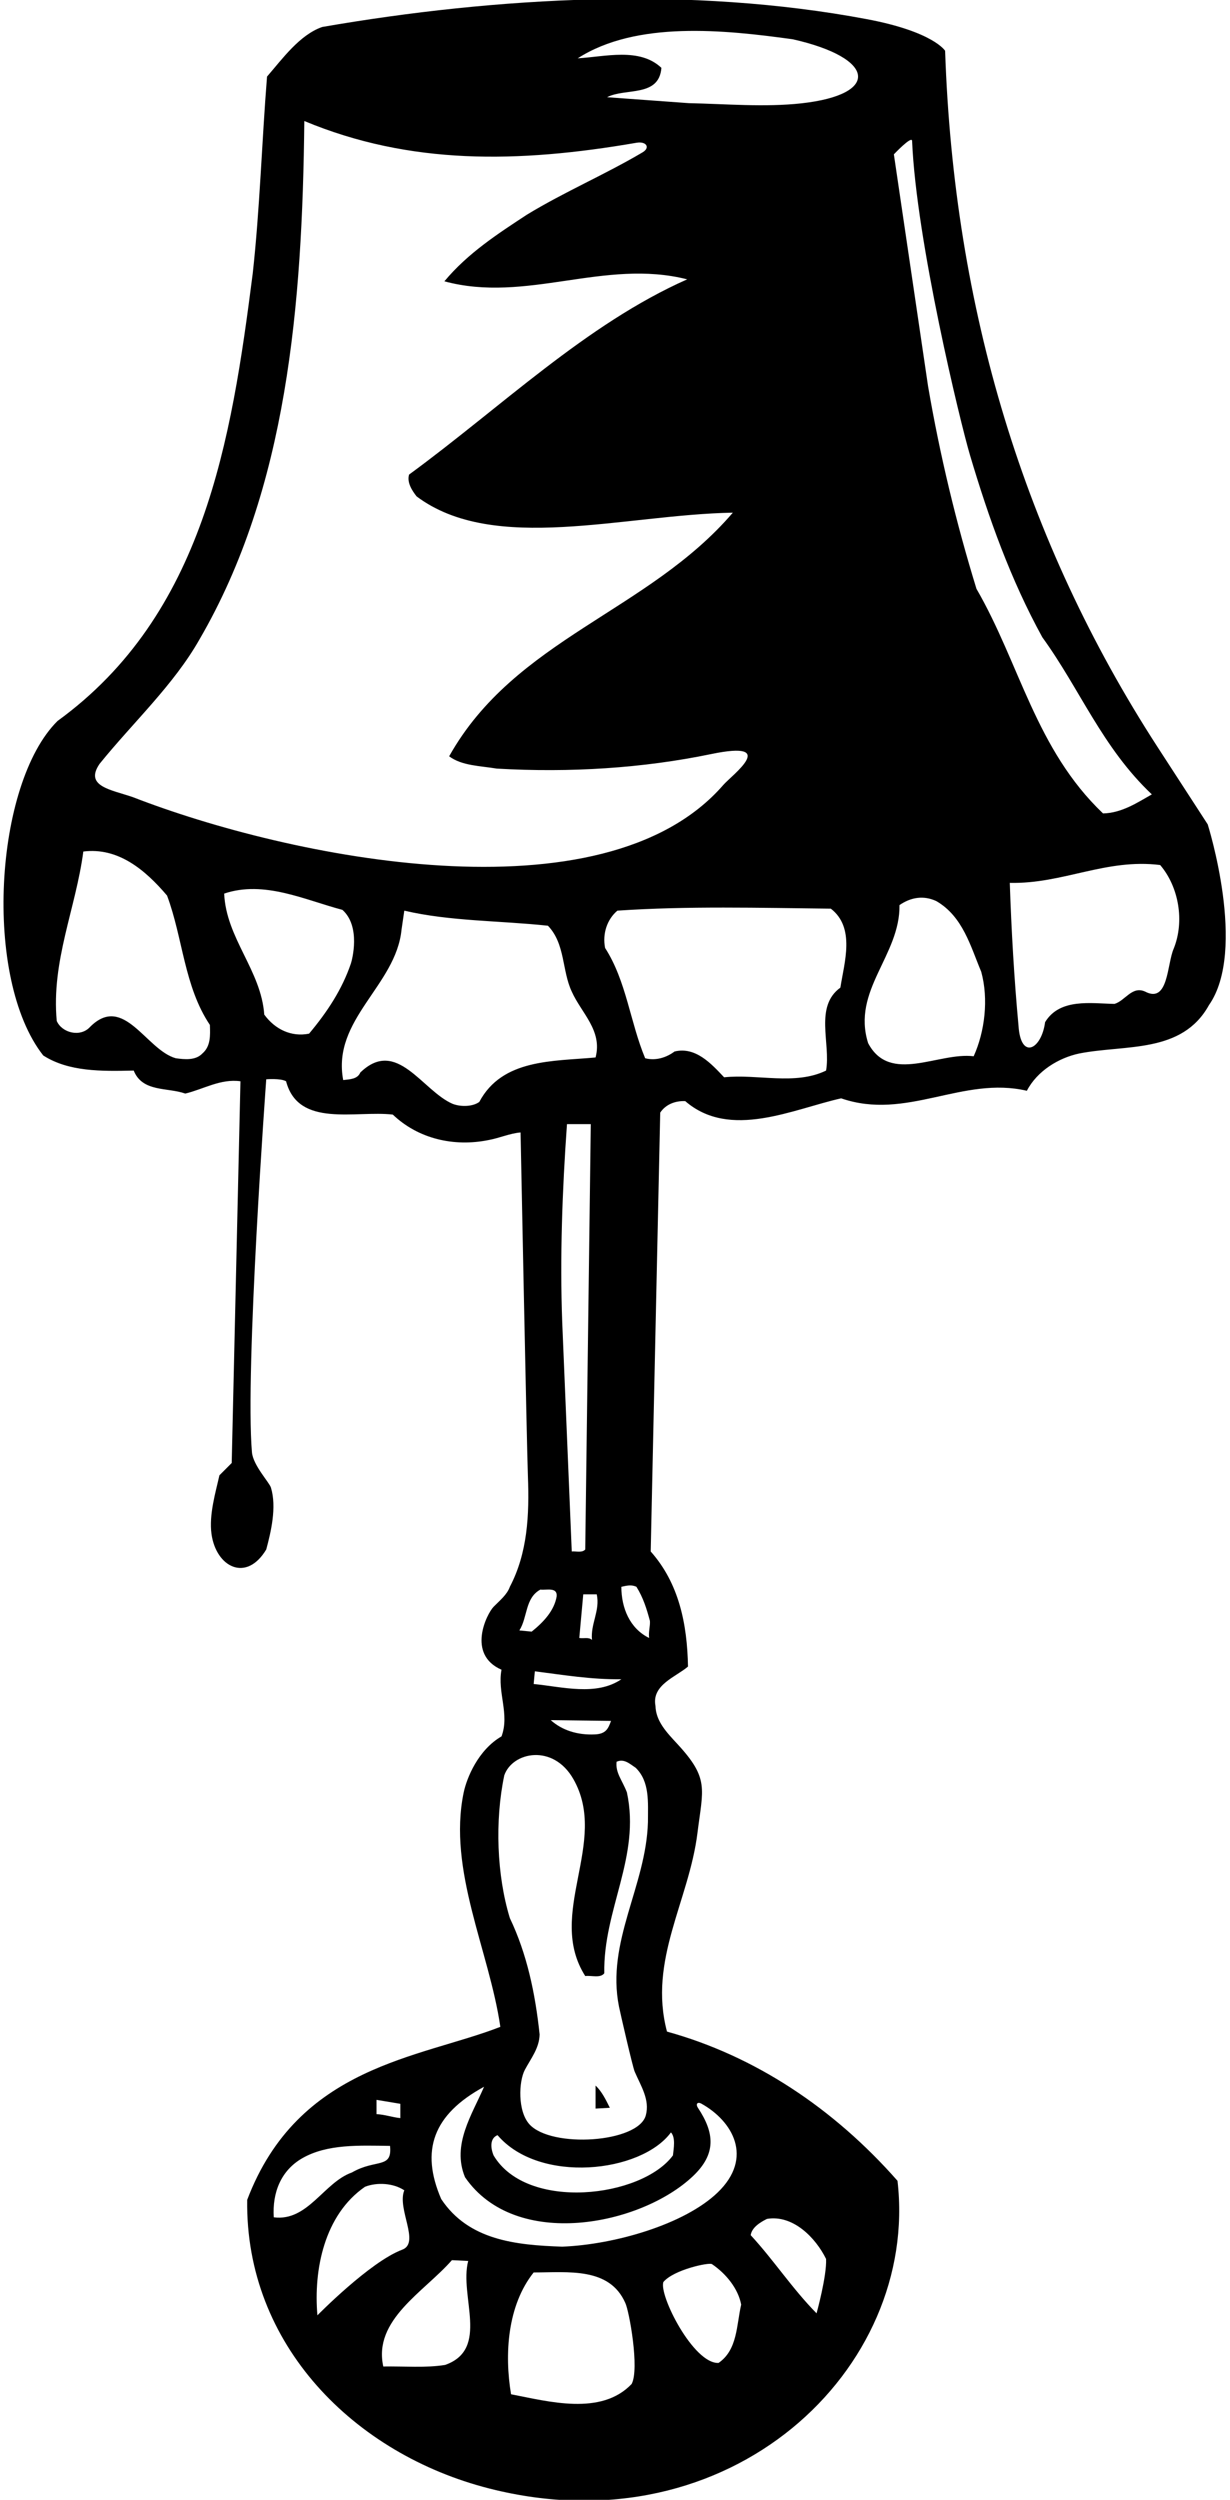 <?xml version="1.0" encoding="UTF-8"?>
<svg xmlns="http://www.w3.org/2000/svg" xmlns:xlink="http://www.w3.org/1999/xlink" width="310pt" height="630pt" viewBox="0 0 310 630" version="1.1">
<g id="surface1">
<path style=" stroke:none;fill-rule:nonzero;fill:rgb(0%,0%,0%);fill-opacity:1;" d="M 150.102 525.602 L 150.102 531.402 L 153.699 531.199 C 152.699 529.199 151.699 527.102 150.102 525.602 "/>
<path style=" stroke:none;fill-rule:nonzero;fill:rgb(0%,0%,0%);fill-opacity:1;" d="M 304.383 207.754 L 291.699 188.199 C 258.102 136.301 240.398 77.801 238.199 12.801 C 238.199 12.801 235.277 8 218.531 4.84 C 174.281 -3.508 125.074 -0.805 81.199 6.801 C 75.5 8.801 71.199 14.801 67.301 19.301 C 66 35.5 65.5 52.602 63.699 68.898 C 58.301 111.102 51.398 154.898 14.5 181.699 C -1.398 197.449 -4.367 246.582 10.898 266 C 17.301 270.102 25.5 270 33.699 269.801 C 35.898 275.301 42.199 274 46.699 275.602 C 51.301 274.5 55.602 271.801 60.602 272.5 L 58.398 368.699 L 55.301 371.801 C 54.34 376.098 52.637 381.746 53.305 386.598 C 54.453 394.91 62.059 398.898 67.102 390.5 C 68.285 386.078 69.781 379.852 68.289 374.914 C 67.895 373.598 63.785 369.297 63.5 366 C 61.727 345.414 67.102 272 67.102 272 C 67.102 272 70.699 271.699 72.102 272.5 C 75.199 284.301 89.602 279.801 99 280.898 C 105.398 287 114.398 289.102 123.199 287.301 C 125.898 286.801 128.602 285.602 131.199 285.398 C 131.199 285.398 132.777 364.883 133.051 372.016 C 133.43 381.832 132.961 391.387 128.5 399.898 C 127.805 401.883 125.961 403.348 124.414 404.926 C 122.68 406.695 117.559 416.934 126.398 420.801 C 125.301 426.5 128.5 432 126.398 437.602 C 120.5 441 117.617 448.109 116.859 451.762 C 112.797 471.332 123.32 491.672 126.102 510.801 C 105.824 518.715 75.176 520.484 62.301 554.402 C 61.781 590.902 89.289 618.492 123.336 627.152 C 184.129 642.617 231.691 597.004 226.199 549.598 C 210.102 531.301 190.199 518.102 168.102 512 C 163.336 493.984 173.645 479.102 175.777 461.973 C 177.184 450.691 178.785 448.223 170.699 439.488 C 168.051 436.625 165.301 433.801 165.199 429.898 C 164.199 424.602 170.398 422.602 173.398 420 C 173.199 409.199 171.102 399 164 391 L 166.398 280.398 C 167.801 278.301 170.199 277.398 172.699 277.5 C 184 287.301 199.898 279.5 212 276.801 C 228.5 282.5 242.602 271.102 258.801 274.898 C 261.398 269.898 266.801 266.602 272 265.5 C 283.699 263.199 297.898 265.602 304.699 253.301 C 314.395 239.453 304.383 207.754 304.383 207.754 Z M 25.102 192.5 C 33.5 182.102 43.801 172.602 50.301 161.102 C 72.398 123.102 76.199 76.898 76.699 30.5 C 103.297 41.582 130.492 41.148 160.41 35.98 C 162.887 35.551 163.969 37.199 161.941 38.398 C 152.484 43.996 142.27 48.336 132.801 54.102 C 125.5 58.898 117.898 63.801 112 70.898 C 132.699 76.5 152.301 65.102 173.199 70.398 C 147.699 81.699 126.199 102.699 103.102 119.602 C 102.5 121.602 103.898 123.699 105 125.102 C 124.473 139.703 157.195 129.695 184.699 129.199 C 163.301 154.199 129.801 161 113.199 190.602 C 116.398 193 121 193 125.199 193.699 C 143.66 194.773 162.039 193.602 179.258 190.035 C 196.578 186.449 184.469 195.324 182.297 197.824 C 152.02 232.66 72.715 216.145 33.5 200.898 C 28 199 21.199 198.199 25.102 192.5 Z M 134.5 424.398 L 134.801 421.199 C 141.898 422.102 149 423.301 156.602 423.199 C 150.301 427.5 141.699 425.102 134.5 424.398 Z M 154 433.699 C 153.301 435.602 152.75 437 149.898 437.102 C 145.602 437.301 141.699 436.102 138.801 433.5 Z M 142.898 283.301 L 148.898 283.301 L 147.5 390.5 C 146.699 391.398 145.199 390.898 144.102 391 L 141.699 333.199 C 141.102 317 141.699 300.102 142.898 283.301 Z M 149.199 413.301 C 148.398 412.5 147.102 413 146 412.801 L 147 401.801 L 150.398 401.801 C 151.301 405.898 148.801 409.199 149.199 413.301 Z M 51 265.5 C 49.301 267.301 46.5 267 44.301 266.699 C 36.801 264.602 31.199 250.301 22.699 258.801 C 20.25 261.5 15.602 260.301 14.301 257.301 C 12.898 242.199 19.102 229 21 214.602 C 29.699 213.5 36.5 219.102 42.102 225.699 C 46.102 236.398 46.398 248.602 52.898 258.301 C 53 261 53.102 263.699 51 265.5 Z M 66.602 255.699 C 65.801 244.5 57 236.5 56.5 225.199 C 66.602 221.801 76.801 226.801 86.301 229.301 C 91 233.5 88.719 241.988 88.441 242.812 C 86.258 249.27 82.512 255.004 77.898 260.5 C 73.398 261.398 69.301 259.398 66.602 255.699 Z M 120.801 277.699 C 119.199 278.898 116.199 279 114.102 278.199 C 106.398 274.898 100 261.398 90.801 270.301 C 90.102 272 88.102 272 86.5 272.199 C 83.602 256.898 99.801 248.398 101.199 234.301 L 101.898 229.5 C 113.398 232.199 126 232 138.102 233.301 C 142.5 237.898 141.602 244.602 144.102 249.898 C 146.5 255.301 151.898 259.699 150.102 266.5 C 139.398 267.5 126.602 266.801 120.801 277.699 Z M 136.199 400.602 C 137.699 400.801 140.5 399.898 140.301 402.301 C 139.699 405.898 137 408.801 134 411.199 L 130.898 410.898 C 133 407.602 132.301 402.699 136.199 400.602 Z M 127.102 447.398 C 129.188 441.488 139.406 439.41 144.504 448.355 C 153.594 464.301 137.504 482.277 147.5 498 C 149.102 497.801 151.301 498.602 152.301 497.301 C 152 481.199 161.5 468 158 451.699 C 156.75 448.5 155.102 446.801 155.398 444 C 157.301 443.102 158.801 444.602 160.199 445.5 C 163.801 449 163.301 454.199 163.301 459.199 C 162.84 475.367 152.73 489.316 156.004 505.699 C 156.273 507.047 159.441 520.895 159.965 522.102 C 161.527 525.727 163.836 529.188 162.762 533.117 C 160.871 540.039 138.934 541.461 133.426 535.352 C 130.426 532.027 130.738 524.547 132.281 521.633 C 133.793 518.785 135.945 516.148 136 512.699 C 134.898 502.301 132.801 492.398 128.5 483.398 C 125.199 472.602 124.699 458.801 127.102 447.398 Z M 163.602 412.801 C 158.699 410.398 156.602 405.199 156.602 399.898 C 158 399.602 159.102 399.301 160.398 399.898 C 162.102 402.602 163 405.5 163.801 408.5 C 163.898 409.898 163.398 411.199 163.602 412.801 Z M 94.898 529.199 L 100.898 530.199 L 100.898 533.801 C 98.898 533.598 97 532.902 94.898 532.801 Z M 69 558.801 C 68.602 552.598 70.801 547 76.199 543.902 C 82.5 540.301 90.5 540.699 98.301 540.801 C 98.898 546.699 94.75 544 88.699 547.5 C 81.602 550 77.602 559.902 69 558.801 Z M 80 583.5 C 79 572.098 81.699 558.199 92 551.098 C 95.102 549.902 99.199 550.199 101.898 552 C 99.988 556.656 105.969 565.238 101.379 566.957 C 93.25 570 80 583.5 80 583.5 Z M 112.199 596 C 107.301 596.801 101.801 596.301 96.602 596.398 C 94 584.602 106.898 577.602 113.898 569.598 L 118 569.801 C 115.699 578.699 123.5 592 112.199 596 Z M 159.199 600.801 C 151.5 608.898 138.199 605.199 128.801 603.398 C 127.102 593.199 127.898 581 134.5 572.699 C 143.199 572.699 153.602 571.301 157.602 580.398 C 158.602 582.5 161.199 597 159.199 600.801 Z M 193.301 559.199 C 199.898 558.098 205.602 564 208.199 569.301 C 208.398 573.602 205.801 583 205.801 583 C 199.602 576.699 195.102 569.699 189.199 563.301 C 189.5 561.301 191.699 560 193.301 559.199 Z M 181.102 595.5 C 174.801 595.801 166 578.398 167.199 575.102 C 169.801 572 178.707 570.105 179.434 570.598 C 183.02 573.023 186.051 576.809 186.801 580.801 C 185.602 586 185.898 592.199 181.102 595.5 Z M 175.914 531.227 C 175.285 530.277 175.746 529.59 176.793 530.172 C 184.586 534.508 190.062 543.73 180.84 552.582 C 172.492 560.586 154.926 565.68 141.699 566.199 C 130 565.801 118.102 564.598 111.199 554.199 C 105.914 541.949 109.152 532.883 122 525.898 C 119 532.902 113.801 540.5 117.199 548.699 C 129.922 567.219 161.531 560.875 174.66 548.418 C 180.559 542.824 180.113 537.562 175.914 531.227 Z M 169.102 537.402 C 170.301 538.699 169.801 541.402 169.602 543.199 C 161.746 553.863 132.789 557.336 124.398 543.199 C 123.5 541 123.602 538.801 125.398 538.098 C 135.918 550.449 161.582 547.617 169.102 537.402 Z M 211.801 248.898 C 205.199 253.699 209.398 262.898 208.199 269.801 C 200.398 273.602 190.898 270.602 182.5 271.5 C 179.301 268.102 175.301 263.699 170 265 C 168 266.5 165.301 267.398 162.602 266.699 C 158.801 257.602 157.898 247.301 152.5 238.898 C 151.801 235.301 153 231.699 155.602 229.5 C 173.398 228.301 191.301 228.801 209.398 229 C 215.602 233.801 212.801 242.5 211.801 248.898 Z M 201.949 26.047 C 192.75 27.059 182.812 26.188 173.602 26 L 153 24.5 C 157.602 22.102 166.102 24.602 166.699 17.102 C 161.199 11.898 152.5 14.301 145.602 14.699 C 160.398 5.199 182.5 7.5 199.801 9.898 C 220.758 14.621 221.949 23.84 201.949 26.047 Z M 245.398 266.199 C 236.5 265.102 224.301 273.301 218.801 262.898 C 214.602 249.602 226.898 240.801 226.699 228.102 C 229.602 226.102 232.801 225.602 236 227.102 C 242.699 231 244.602 238.5 247.301 244.898 C 249.199 251.801 248.199 260 245.398 266.199 Z M 246.102 148.398 C 241 131.801 236.898 114.801 233.898 97.301 L 225.285 38.898 C 225.285 38.898 229.82 34.098 229.879 35.504 C 230.906 60.617 242.039 106.508 244.457 114.664 C 249.176 130.555 254.711 146.078 262.699 160.602 C 272.199 173.699 277.801 188.398 290.301 200.199 C 286.602 202.301 282.699 204.898 278 205 C 261 188.801 257 167.199 246.102 148.398 Z M 295.801 239.102 C 294.102 243 294.5 253 288.602 249.898 C 285.301 248.398 283.602 252.199 280.898 253 C 275 252.898 267.102 251.5 263.398 257.602 C 262.5 264.5 257.25 267.25 256.699 258.5 C 255.602 246.699 254.898 234.398 254.5 222.5 C 267.898 222.801 278.699 216.301 292.398 218 C 297.102 223.5 298.602 232.199 295.801 239.102 "/>
</g>
</svg>
